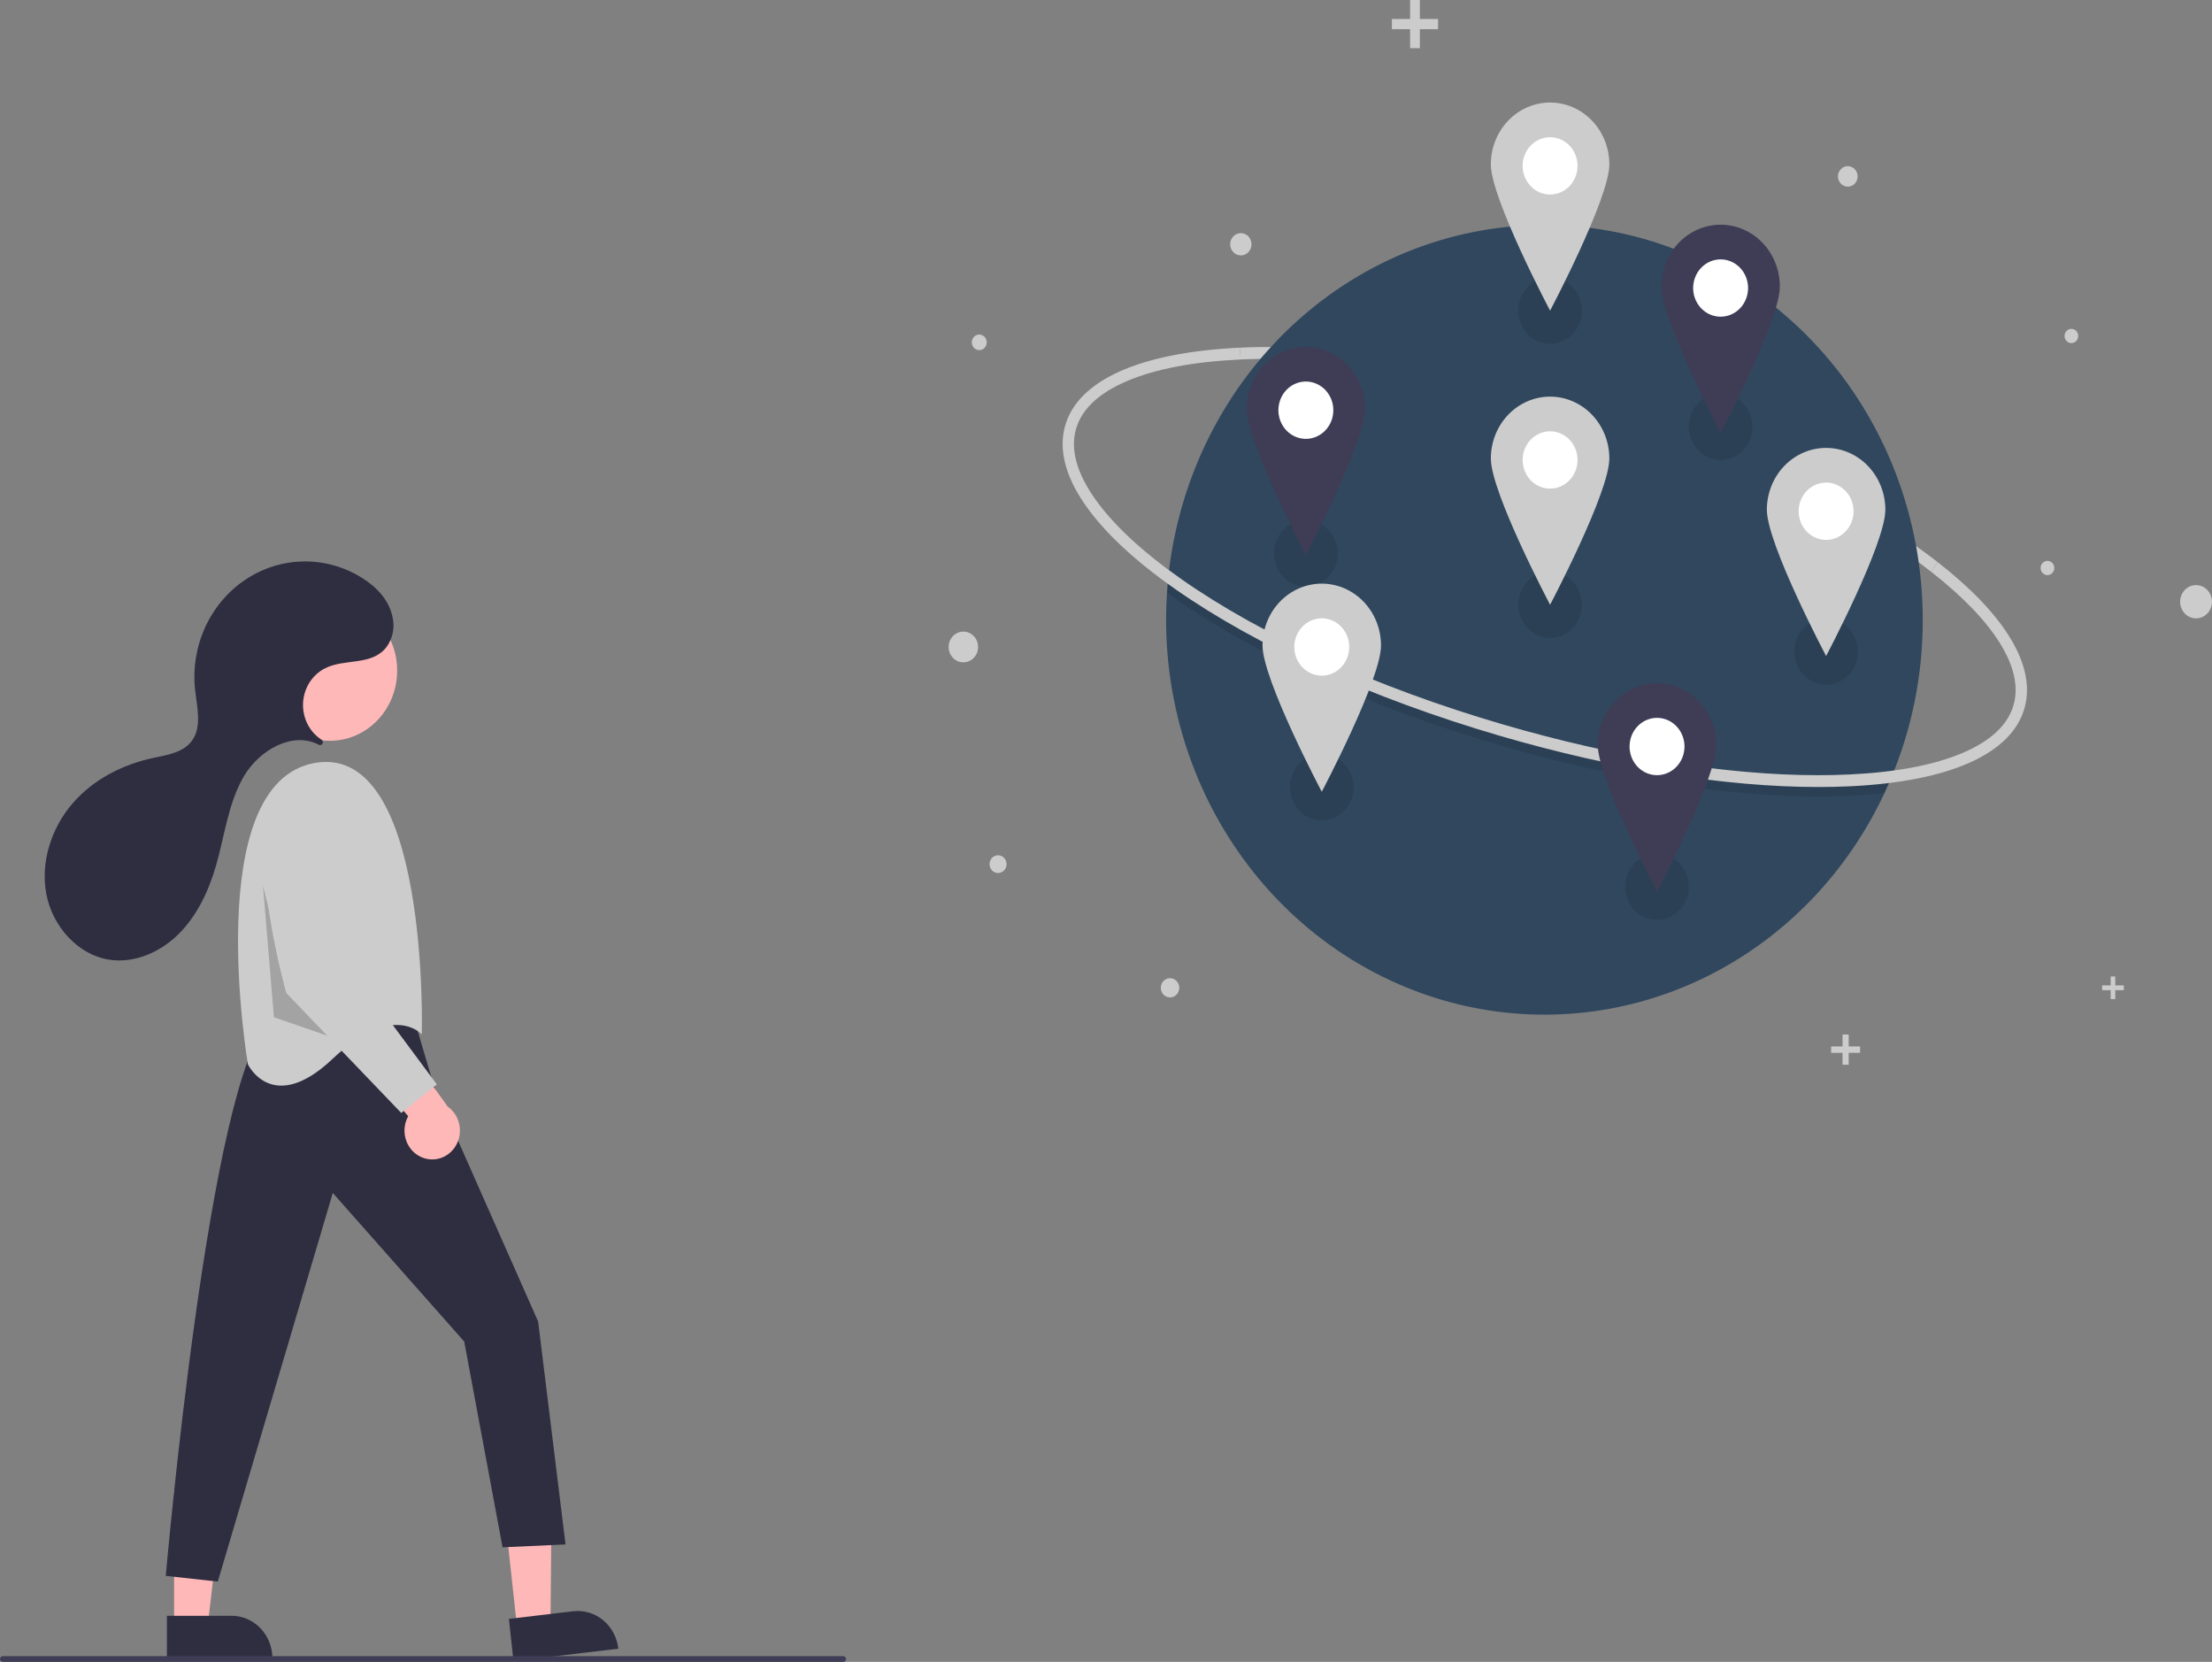 <svg width="655" height="492" viewBox="0 0 655 492" fill="none" xmlns="http://www.w3.org/2000/svg">
<rect x="0" y="0" width="655" height="492" fill="#808080" stroke="none"/>
<g clip-path="url(#clip0)">
<path d="M571.811 169.258C548.105 150.767 510.976 133.28 469.945 121.28C432.585 110.354 396.146 105.079 367.332 106.426L367.182 102.93C396.339 101.568 433.156 106.887 470.85 117.91C512.264 130.022 549.796 147.716 573.82 166.455L571.811 169.258Z" fill="#CCCCCC"/>
<path d="M569.35 183.501C569.371 199.884 566.079 216.087 559.69 231.052C559.157 232.305 558.601 233.546 558.023 234.776C546.91 258.526 528.412 277.646 505.547 289.017C482.681 300.389 456.798 303.341 432.118 297.393C407.438 291.444 385.417 276.946 369.649 256.262C353.881 235.579 345.294 209.93 345.291 183.501C345.291 180.796 345.379 178.112 345.556 175.448C345.639 174.094 345.748 172.748 345.881 171.41C348.852 141.617 362.671 114.15 384.486 94.678C406.301 75.207 434.447 65.216 463.117 66.767C491.786 68.318 518.792 81.293 538.559 103.015C558.327 124.737 569.349 153.547 569.35 183.501V183.501Z" fill="#30475E"/>
<path opacity="0.1" d="M559.69 231.052C559.157 232.305 558.601 233.546 558.023 234.776C554.749 235.147 551.303 235.416 547.685 235.584C544.69 235.724 541.608 235.794 538.458 235.794C510.947 235.794 477.838 230.496 444.014 220.605C406.32 209.581 372.218 194.161 347.987 177.184C347.162 176.607 346.352 176.028 345.556 175.448C345.639 174.094 345.748 172.748 345.881 171.41C347.166 172.365 348.491 173.322 349.856 174.279C373.801 191.054 407.561 206.309 444.92 217.235C478.448 227.042 511.245 232.295 538.441 232.295C541.551 232.295 544.582 232.226 547.534 232.088C551.835 231.885 555.886 231.54 559.69 231.052Z" fill="black"/>
<path d="M538.458 232.995C510.948 232.996 477.837 227.697 444.015 217.806C406.321 206.782 372.218 191.362 347.987 174.385C323.25 157.054 311.651 139.976 315.325 126.299C318.999 112.621 337.415 104.322 367.182 102.93L367.332 106.426C353.431 107.076 342.103 109.232 333.662 112.834C325.241 116.426 320.158 121.274 318.555 127.243C316.951 133.212 318.879 140.11 324.283 147.746C329.701 155.401 338.305 163.386 349.857 171.479C373.799 188.254 407.56 203.51 444.921 214.436C478.45 224.241 511.244 229.496 538.442 229.496C541.55 229.496 544.58 229.427 547.533 229.289C561.434 228.639 572.762 226.484 581.204 222.882C589.624 219.29 594.707 214.442 596.311 208.472C599.189 197.755 590.489 183.828 571.811 169.258L573.82 166.456C583.431 173.953 590.546 181.343 594.967 188.421C599.706 196.008 601.245 203.073 599.54 209.417C595.866 223.095 577.45 231.394 547.684 232.786C544.689 232.926 541.608 232.995 538.458 232.995Z" fill="#CCCCCC"/>
<path d="M460.284 45.529C460.993 45.529 461.568 44.929 461.568 44.189C461.568 43.449 460.993 42.85 460.284 42.85C459.575 42.85 459 43.449 459 44.189C459 44.929 459.575 45.529 460.284 45.529Z" fill="#F2F2F2"/>
<path d="M289.973 103.652C291.193 103.652 292.181 102.62 292.181 101.348C292.181 100.075 291.193 99.043 289.973 99.043C288.753 99.043 287.764 100.075 287.764 101.348C287.764 102.62 288.753 103.652 289.973 103.652Z" fill="#CCCCCC"/>
<path d="M285.266 196.09C287.675 196.09 289.629 194.052 289.629 191.538C289.629 189.024 287.675 186.986 285.266 186.986C282.856 186.986 280.903 189.024 280.903 191.538C280.903 194.052 282.856 196.09 285.266 196.09Z" fill="#CCCCCC"/>
<path d="M547.151 55.26C548.757 55.26 550.059 53.901 550.059 52.226C550.059 50.55 548.757 49.192 547.151 49.192C545.545 49.192 544.243 50.55 544.243 52.226C544.243 53.901 545.545 55.26 547.151 55.26Z" fill="#CCCCCC"/>
<path d="M650.279 183.069C652.886 183.069 655 180.864 655 178.143C655 175.423 652.886 173.218 650.279 173.218C647.672 173.218 645.558 175.423 645.558 178.143C645.558 180.864 647.672 183.069 650.279 183.069Z" fill="#CCCCCC"/>
<path d="M613.363 101.582C614.482 101.582 615.388 100.636 615.388 99.469C615.388 98.302 614.482 97.356 613.363 97.356C612.244 97.356 611.337 98.302 611.337 99.469C611.337 100.636 612.244 101.582 613.363 101.582Z" fill="#CCCCCC"/>
<path d="M367.426 75.615C369.171 75.615 370.586 74.139 370.586 72.318C370.586 70.497 369.171 69.021 367.426 69.021C365.681 69.021 364.266 70.497 364.266 72.318C364.266 74.139 365.681 75.615 367.426 75.615Z" fill="#CCCCCC"/>
<path d="M606.274 170.269C607.392 170.269 608.299 169.322 608.299 168.155C608.299 166.988 607.392 166.042 606.274 166.042C605.155 166.042 604.248 166.988 604.248 168.155C604.248 169.322 605.155 170.269 606.274 170.269Z" fill="#CCCCCC"/>
<path d="M295.536 258.463C296.928 258.463 298.057 257.285 298.057 255.832C298.057 254.379 296.928 253.202 295.536 253.202C294.144 253.202 293.015 254.379 293.015 255.832C293.015 257.285 294.144 258.463 295.536 258.463Z" fill="#CCCCCC"/>
<path d="M346.458 295.293C347.966 295.293 349.188 294.017 349.188 292.444C349.188 290.871 347.966 289.595 346.458 289.595C344.95 289.595 343.728 290.871 343.728 292.444C343.728 294.017 344.95 295.293 346.458 295.293Z" fill="#CCCCCC"/>
<path d="M425.824 5.621H420.436V0H417.546V5.621H412.156V8.64H417.546V14.261H420.436V8.64H425.824V5.621Z" fill="#CCCCCC"/>
<path d="M550.8 309.795H547.416V306.265H545.601V309.795H542.218V311.689H545.601V315.218H547.416V311.689H550.8V309.795Z" fill="#CCCCCC"/>
<path d="M628.882 291.727H626.353V289.089H624.995V291.727H622.466V293.144H624.995V295.783H626.353V293.144H628.882V291.727Z" fill="#CCCCCC"/>
<path opacity="0.1" d="M459 101.794C464.199 101.794 468.414 97.396 468.414 91.972C468.414 86.547 464.199 82.149 459 82.149C453.801 82.149 449.586 86.547 449.586 91.972C449.586 97.396 453.801 101.794 459 101.794Z" fill="black"/>
<path opacity="0.1" d="M386.682 173.679C391.882 173.679 396.096 169.281 396.096 163.856C396.096 158.431 391.882 154.033 386.682 154.033C381.483 154.033 377.268 158.431 377.268 163.856C377.268 169.281 381.483 173.679 386.682 173.679Z" fill="black"/>
<path opacity="0.1" d="M490.666 272.352C495.865 272.352 500.08 267.954 500.08 262.529C500.08 257.104 495.865 252.707 490.666 252.707C485.467 252.707 481.252 257.104 481.252 262.529C481.252 267.954 485.467 272.352 490.666 272.352Z" fill="black"/>
<path opacity="0.1" d="M459 188.859C464.199 188.859 468.414 184.461 468.414 179.036C468.414 173.611 464.199 169.214 459 169.214C453.801 169.214 449.586 173.611 449.586 179.036C449.586 184.461 453.801 188.859 459 188.859Z" fill="black"/>
<path opacity="0.1" d="M391.389 242.884C396.589 242.884 400.803 238.486 400.803 233.061C400.803 227.636 396.589 223.239 391.389 223.239C386.19 223.239 381.975 227.636 381.975 233.061C381.975 238.486 386.19 242.884 391.389 242.884Z" fill="black"/>
<path opacity="0.1" d="M509.494 136.174C514.694 136.174 518.909 131.776 518.909 126.351C518.909 120.926 514.694 116.528 509.494 116.528C504.295 116.528 500.08 120.926 500.08 126.351C500.08 131.776 504.295 136.174 509.494 136.174Z" fill="black"/>
<path opacity="0.1" d="M540.732 202.7C545.932 202.7 550.146 198.302 550.146 192.877C550.146 187.453 545.932 183.055 540.732 183.055C535.533 183.055 531.318 187.453 531.318 192.877C531.318 198.302 535.533 202.7 540.732 202.7Z" fill="black"/>
<path d="M459 149.122C465.854 149.122 471.41 143.325 471.41 136.174C471.41 129.023 465.854 123.226 459 123.226C452.147 123.226 446.591 129.023 446.591 136.174C446.591 143.325 452.147 149.122 459 149.122Z" fill="white"/>
<path d="M459 117.421C454.347 117.421 449.885 119.35 446.594 122.783C443.304 126.216 441.456 130.872 441.456 135.727C441.456 145.837 459 179.036 459 179.036C459 179.036 476.545 145.837 476.545 135.727C476.545 130.872 474.696 126.216 471.406 122.783C468.116 119.35 463.653 117.421 459 117.421ZM459 144.657C457.392 144.657 455.82 144.159 454.483 143.227C453.146 142.295 452.104 140.97 451.489 139.42C450.873 137.87 450.712 136.164 451.026 134.519C451.34 132.873 452.114 131.361 453.251 130.175C454.388 128.989 455.837 128.181 457.414 127.853C458.991 127.526 460.626 127.694 462.112 128.336C463.597 128.978 464.867 130.066 465.76 131.461C466.654 132.856 467.131 134.496 467.131 136.174C467.131 137.288 466.92 138.391 466.512 139.42C466.103 140.449 465.504 141.384 464.749 142.172C463.994 142.96 463.098 143.585 462.112 144.011C461.125 144.437 460.068 144.657 459 144.657Z" fill="#CCCCCC"/>
<path d="M391.389 204.486C398.243 204.486 403.799 198.689 403.799 191.538C403.799 184.387 398.243 178.59 391.389 178.59C384.536 178.59 378.98 184.387 378.98 191.538C378.98 198.689 384.536 204.486 391.389 204.486Z" fill="white"/>
<path d="M391.389 172.786C386.736 172.786 382.274 174.714 378.983 178.147C375.693 181.58 373.845 186.236 373.845 191.092C373.845 201.202 391.389 234.401 391.389 234.401C391.389 234.401 408.934 201.202 408.934 191.092C408.934 188.688 408.48 186.307 407.598 184.086C406.717 181.865 405.424 179.847 403.795 178.147C402.166 176.447 400.232 175.099 398.103 174.179C395.975 173.259 393.693 172.786 391.389 172.786ZM391.389 200.021C389.781 200.021 388.209 199.524 386.872 198.592C385.535 197.659 384.493 196.335 383.878 194.784C383.262 193.234 383.101 191.529 383.415 189.883C383.729 188.237 384.503 186.726 385.64 185.539C386.777 184.353 388.226 183.545 389.803 183.218C391.38 182.89 393.015 183.058 394.501 183.7C395.986 184.343 397.256 185.43 398.15 186.825C399.043 188.22 399.52 189.86 399.52 191.538C399.52 192.652 399.309 193.755 398.901 194.784C398.492 195.814 397.893 196.749 397.138 197.537C396.383 198.324 395.487 198.949 394.501 199.376C393.514 199.802 392.457 200.021 391.389 200.021Z" fill="#CCCCCC"/>
<path d="M540.732 164.302C547.586 164.302 553.142 158.505 553.142 151.354C553.142 144.203 547.586 138.406 540.732 138.406C533.879 138.406 528.323 144.203 528.323 151.354C528.323 158.505 533.879 164.302 540.732 164.302Z" fill="white"/>
<path d="M540.732 132.602C538.428 132.602 536.147 133.075 534.018 133.995C531.89 134.915 529.956 136.264 528.326 137.963C526.697 139.663 525.405 141.681 524.523 143.902C523.642 146.123 523.188 148.504 523.188 150.908C523.188 161.018 540.732 194.217 540.732 194.217C540.732 194.217 558.277 161.018 558.277 150.908C558.277 148.504 557.823 146.123 556.941 143.902C556.06 141.681 554.767 139.663 553.138 137.963C551.509 136.264 549.575 134.915 547.446 133.995C545.318 133.075 543.036 132.602 540.732 132.602ZM540.732 159.837C539.124 159.837 537.552 159.34 536.215 158.408C534.878 157.476 533.836 156.151 533.221 154.601C532.605 153.05 532.444 151.345 532.758 149.699C533.072 148.054 533.846 146.542 534.983 145.356C536.12 144.169 537.569 143.361 539.146 143.034C540.723 142.707 542.358 142.875 543.844 143.517C545.329 144.159 546.599 145.246 547.493 146.641C548.386 148.036 548.863 149.676 548.863 151.354C548.863 152.468 548.652 153.571 548.244 154.601C547.835 155.63 547.236 156.565 546.481 157.353C545.726 158.141 544.83 158.765 543.844 159.192C542.857 159.618 541.8 159.837 540.732 159.837Z" fill="#CCCCCC"/>
<path d="M459 62.057C465.854 62.057 471.41 56.26 471.41 49.109C471.41 41.958 465.854 36.161 459 36.161C452.147 36.161 446.591 41.958 446.591 49.109C446.591 56.26 452.147 62.057 459 62.057Z" fill="white"/>
<path d="M459 30.356C454.347 30.356 449.885 32.285 446.594 35.718C443.304 39.151 441.456 43.807 441.456 48.662C441.456 58.772 459 91.972 459 91.972C459 91.972 476.545 58.772 476.545 48.662C476.545 43.807 474.696 39.151 471.406 35.718C468.116 32.285 463.653 30.356 459 30.356ZM459 57.592C457.392 57.592 455.82 57.094 454.483 56.162C453.146 55.23 452.104 53.905 451.489 52.355C450.873 50.805 450.712 49.099 451.026 47.454C451.34 45.808 452.114 44.297 453.251 43.11C454.388 41.924 455.837 41.116 457.414 40.788C458.991 40.461 460.626 40.629 462.112 41.271C463.597 41.913 464.867 43.001 465.76 44.396C466.654 45.791 467.131 47.431 467.131 49.109C467.131 50.223 466.92 51.326 466.512 52.355C466.103 53.384 465.504 54.32 464.749 55.107C463.994 55.895 463.098 56.52 462.112 56.946C461.125 57.373 460.068 57.592 459 57.592Z" fill="#CCCCCC"/>
<path d="M490.666 233.954C497.52 233.954 503.076 228.157 503.076 221.006C503.076 213.855 497.52 208.058 490.666 208.058C483.812 208.058 478.256 213.855 478.256 221.006C478.256 228.157 483.812 233.954 490.666 233.954Z" fill="white"/>
<path d="M490.666 202.254C486.013 202.254 481.55 204.182 478.26 207.615C474.97 211.048 473.121 215.705 473.121 220.56C473.121 230.67 490.666 263.869 490.666 263.869C490.666 263.869 508.211 230.67 508.211 220.56C508.211 218.156 507.757 215.775 506.875 213.554C505.993 211.333 504.701 209.315 503.072 207.615C501.443 205.916 499.509 204.567 497.38 203.647C495.251 202.727 492.97 202.254 490.666 202.254ZM490.666 229.489C489.058 229.489 487.486 228.992 486.149 228.06C484.812 227.128 483.77 225.803 483.154 224.253C482.539 222.702 482.378 220.997 482.692 219.351C483.006 217.706 483.78 216.194 484.917 215.008C486.054 213.821 487.503 213.013 489.08 212.686C490.657 212.359 492.292 212.527 493.777 213.169C495.263 213.811 496.533 214.898 497.426 216.293C498.32 217.688 498.796 219.328 498.796 221.006C498.796 222.12 498.586 223.223 498.178 224.253C497.769 225.282 497.17 226.217 496.415 227.005C495.66 227.792 494.764 228.417 493.777 228.844C492.791 229.27 491.734 229.489 490.666 229.489Z" fill="#3F3D56"/>
<path d="M386.682 134.388C393.536 134.388 399.092 128.591 399.092 121.44C399.092 114.289 393.536 108.491 386.682 108.491C379.829 108.491 374.273 114.289 374.273 121.44C374.273 128.591 379.829 134.388 386.682 134.388Z" fill="white"/>
<path d="M386.682 102.687C382.029 102.687 377.567 104.616 374.276 108.049C370.986 111.482 369.138 116.138 369.138 120.993C369.138 131.103 386.682 164.302 386.682 164.302C386.682 164.302 404.227 131.103 404.227 120.993C404.227 116.138 402.378 111.482 399.088 108.049C395.798 104.616 391.335 102.687 386.682 102.687ZM386.682 129.923C385.074 129.923 383.502 129.425 382.165 128.493C380.828 127.561 379.786 126.236 379.171 124.686C378.555 123.136 378.394 121.43 378.708 119.785C379.022 118.139 379.796 116.627 380.933 115.441C382.07 114.255 383.519 113.447 385.096 113.119C386.673 112.792 388.308 112.96 389.794 113.602C391.279 114.244 392.549 115.331 393.442 116.727C394.336 118.122 394.813 119.762 394.813 121.44C394.813 122.554 394.602 123.657 394.194 124.686C393.785 125.715 393.186 126.65 392.431 127.438C391.676 128.226 390.78 128.851 389.794 129.277C388.807 129.703 387.75 129.923 386.682 129.923Z" fill="#3F3D56"/>
<path d="M509.494 98.222C516.348 98.222 521.904 92.425 521.904 85.274C521.904 78.123 516.348 72.326 509.494 72.326C502.641 72.326 497.085 78.123 497.085 85.274C497.085 92.425 502.641 98.222 509.494 98.222Z" fill="white"/>
<path d="M509.494 66.522C504.841 66.522 500.379 68.451 497.088 71.883C493.798 75.317 491.95 79.973 491.95 84.828C491.95 94.938 509.494 128.137 509.494 128.137C509.494 128.137 527.039 94.938 527.039 84.828C527.039 79.973 525.19 75.317 521.9 71.883C518.61 68.451 514.147 66.522 509.494 66.522ZM509.494 93.757C507.886 93.757 506.314 93.26 504.977 92.328C503.64 91.396 502.598 90.071 501.983 88.521C501.367 86.971 501.206 85.265 501.52 83.619C501.834 81.974 502.608 80.462 503.745 79.276C504.882 78.089 506.331 77.281 507.908 76.954C509.485 76.627 511.12 76.795 512.606 77.437C514.091 78.079 515.361 79.166 516.255 80.561C517.148 81.956 517.625 83.596 517.625 85.274C517.625 87.524 516.768 89.682 515.243 91.273C513.719 92.864 511.651 93.757 509.494 93.757V93.757Z" fill="#3F3D56"/>
<path d="M153.126 481.961L163.003 480.791L163.38 440.486L148.803 442.212L153.126 481.961Z" fill="#FFB8B8"/>
<path d="M183.091 488.105L152.051 491.781L150.69 479.267L169.737 477.012C172.918 476.635 176.112 477.592 178.616 479.673C181.121 481.753 182.731 484.787 183.091 488.105Z" fill="#2F2E41"/>
<path d="M51.551 481.317L61.492 481.316L66.22 441.312L51.55 441.313L51.551 481.317Z" fill="#FFB8B8"/>
<path d="M80.662 490.946L49.422 490.948L49.421 478.354L68.591 478.353C71.793 478.353 74.863 479.68 77.126 482.041C79.39 484.403 80.662 487.606 80.662 490.946Z" fill="#2F2E41"/>
<path d="M122.869 302.422L128.545 321.684L159.354 391.249L167.462 457.234L148.814 458.08L137.463 397.171L98.546 353.18L64.493 468.232L49.088 466.54C49.088 466.54 62.06 317.649 79.898 302.422C79.898 302.422 109.086 288.041 122.869 302.422Z" fill="#2F2E41"/>
<path d="M97.693 219.309C108.691 219.309 117.607 210.006 117.607 198.531C117.607 187.056 108.691 177.753 97.693 177.753C86.695 177.753 77.78 187.056 77.78 198.531C77.78 210.006 86.695 219.309 97.693 219.309Z" fill="#FFB8B8"/>
<path d="M124.896 306.229C124.896 306.229 127.328 219.94 93.275 225.862C59.223 231.784 73.411 315.112 73.411 315.112C73.411 315.112 80.708 330.339 98.546 313.42C116.383 296.5 124.896 306.229 124.896 306.229Z" fill="#CCCCCC"/>
<path opacity="0.2" d="M77.871 262.238L85.884 294.286L98.092 307.025L81.114 301.153L77.871 262.238Z" fill="black"/>
<path d="M125.148 342.722C124.027 342.299 123.009 341.624 122.166 340.745C121.322 339.866 120.674 338.805 120.266 337.636C119.858 336.468 119.701 335.22 119.805 333.981C119.909 332.742 120.272 331.542 120.869 330.466L101.93 307.588L116.86 305.56L132.556 327.596C134.223 328.762 135.422 330.526 135.926 332.552C136.43 334.579 136.204 336.728 135.291 338.593C134.378 340.457 132.841 341.908 130.971 342.669C129.102 343.43 127.03 343.449 125.148 342.722Z" fill="#FFB8B8"/>
<path d="M102.089 243.437L104.221 287.195L129.355 321.033L118.815 329.493L84.762 293.962C84.762 293.962 72.6 250.818 81.519 238.128C84.864 233.37 88.55 232.061 91.852 232.284C94.568 232.52 97.109 233.784 98.994 235.839C100.88 237.893 101.98 240.595 102.089 243.437Z" fill="#CCCCCC"/>
<path d="M95.325 220.363C95.42 220.274 95.494 220.163 95.541 220.039C95.588 219.915 95.606 219.782 95.595 219.649C95.584 219.516 95.543 219.388 95.476 219.275C95.409 219.161 95.317 219.066 95.209 218.996C93.441 217.853 92 216.234 91.038 214.31C90.076 212.386 89.629 210.227 89.743 208.06C89.857 205.893 90.528 203.798 91.687 201.995C92.845 200.192 94.447 198.748 96.325 197.815C102.179 194.902 110.113 197.168 114.441 191.571C115.321 190.374 115.943 188.992 116.266 187.521C116.588 186.05 116.602 184.524 116.308 183.046C115.374 177.76 111.565 173.834 107.3 171.144C102.06 167.839 96.038 166.131 89.916 166.214C83.793 166.297 77.816 168.168 72.66 171.614C67.505 175.06 63.377 179.944 60.745 185.712C58.114 191.48 57.083 197.902 57.77 204.25C58.32 209.338 59.825 215.043 56.925 219.174C54.374 222.809 49.557 223.491 45.326 224.394C36.251 226.332 27.495 230.801 21.337 238.021C15.178 245.241 11.893 255.37 13.749 264.84C15.606 274.309 23.056 282.63 32.212 284.098C39.664 285.293 47.359 281.991 52.832 276.579C58.304 271.167 61.764 263.86 63.946 256.329C66.535 247.391 67.557 237.76 72.233 229.798C76.808 222.007 86.668 216.422 94.395 220.479C94.543 220.56 94.711 220.592 94.877 220.571C95.043 220.551 95.199 220.478 95.325 220.363Z" fill="#2F2E41"/>
<path d="M249.722 492H0.811C0.596 492 0.39 491.911 0.237 491.752C0.085 491.594 3.8147e-06 491.378 3.8147e-06 491.154C3.8147e-06 490.93 0.085 490.715 0.237 490.556C0.39 490.397 0.596 490.308 0.811 490.308H249.722C249.937 490.308 250.143 490.397 250.295 490.556C250.447 490.715 250.532 490.93 250.532 491.154C250.532 491.378 250.447 491.594 250.295 491.752C250.143 491.911 249.937 492 249.722 492Z" fill="#3F3D56"/>
</g>
<defs>
<clipPath id="clip0">
<rect width="655" height="492" fill="white"/>
</clipPath>
</defs>
</svg>
